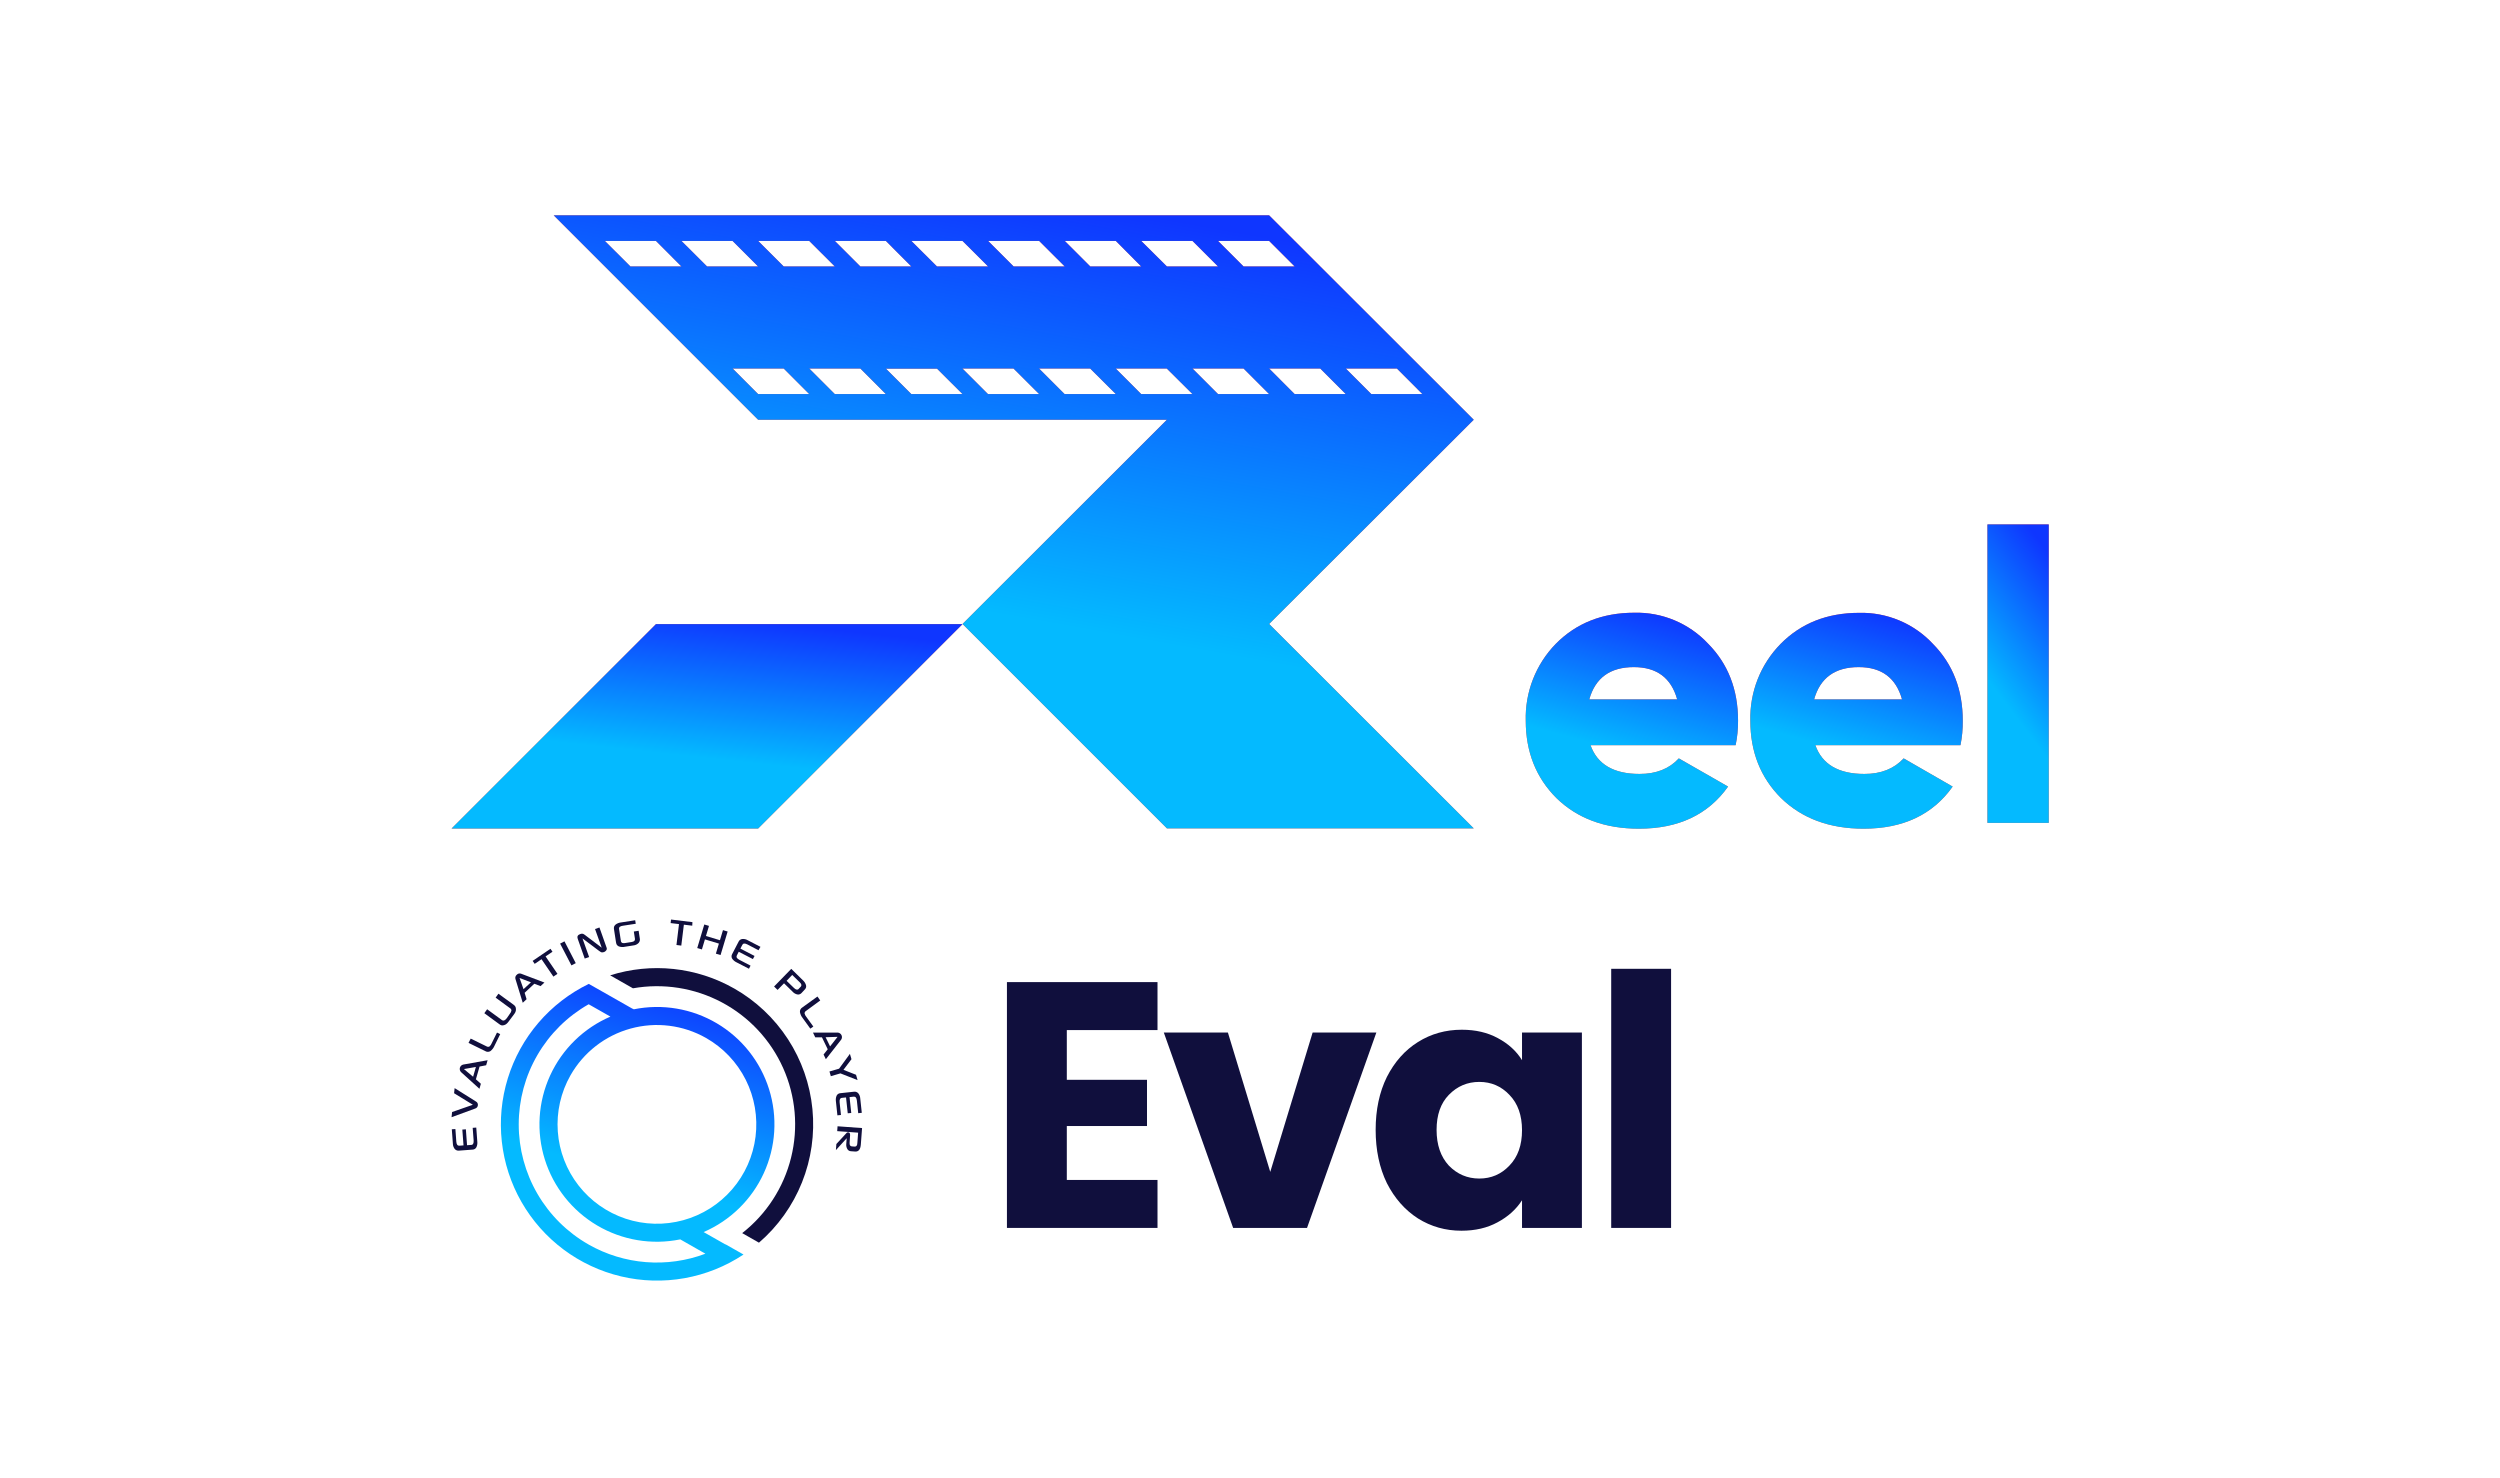 <svg fill="none" height="360" viewBox="0 0 609 360" width="609" xmlns="http://www.w3.org/2000/svg">
  <path
    d="M422.8 181.53H387.45C389.11 186.197 393.094 188.53 399.4 188.53C403.454 188.53 406.64 187.267 408.96 184.74L420.96 191.61C416.107 198.45 408.87 201.87 399.25 201.87C390.95 201.87 384.244 199.38 379.13 194.4C374.164 189.42 371.677 183.147 371.67 175.58C371.574 172.123 372.173 168.682 373.432 165.461C374.691 162.24 376.585 159.305 379 156.83C383.98 151.79 390.354 149.267 398.12 149.26C401.485 149.178 404.829 149.81 407.932 151.115C411.035 152.42 413.825 154.368 416.12 156.83C420.96 161.737 423.384 167.977 423.39 175.55C423.406 177.559 423.208 179.563 422.8 181.53ZM387.15 170.37H408.56C407.1 165.13 403.58 162.51 398 162.51C392.234 162.51 388.617 165.13 387.15 170.37V170.37Z"
    fill="#FF593E"/>
  <path
    d="M422.8 181.53H387.45C389.11 186.197 393.094 188.53 399.4 188.53C403.454 188.53 406.64 187.267 408.96 184.74L420.96 191.61C416.107 198.45 408.87 201.87 399.25 201.87C390.95 201.87 384.244 199.38 379.13 194.4C374.164 189.42 371.677 183.147 371.67 175.58C371.574 172.123 372.173 168.682 373.432 165.461C374.691 162.24 376.585 159.305 379 156.83C383.98 151.79 390.354 149.267 398.12 149.26C401.485 149.178 404.829 149.81 407.932 151.115C411.035 152.42 413.825 154.368 416.12 156.83C420.96 161.737 423.384 167.977 423.39 175.55C423.406 177.559 423.208 179.563 422.8 181.53ZM387.15 170.37H408.56C407.1 165.13 403.58 162.51 398 162.51C392.234 162.51 388.617 165.13 387.15 170.37V170.37Z"
    fill="url(#paint0_linear_13457_27464)"/>
  <path
    d="M477.57 181.53H442.22C443.88 186.197 447.864 188.53 454.17 188.53C458.21 188.53 461.397 187.267 463.73 184.74L475.67 191.61C470.83 198.45 463.597 201.87 453.97 201.87C445.67 201.87 438.964 199.38 433.85 194.4C428.87 189.42 426.38 183.147 426.38 175.58C426.293 172.125 426.9 168.688 428.166 165.472C429.432 162.257 431.331 159.328 433.75 156.86C438.73 151.82 445.104 149.297 452.87 149.29C456.235 149.208 459.579 149.84 462.682 151.145C465.785 152.45 468.576 154.398 470.87 156.86C475.71 161.767 478.13 168.007 478.13 175.58C478.153 177.578 477.966 179.572 477.57 181.53V181.53ZM441.92 170.37H463.33C461.87 165.13 458.35 162.51 452.77 162.51C447.004 162.51 443.387 165.13 441.92 170.37Z"
    fill="#FF593E"/>
  <path
    d="M477.57 181.53H442.22C443.88 186.197 447.864 188.53 454.17 188.53C458.21 188.53 461.397 187.267 463.73 184.74L475.67 191.61C470.83 198.45 463.597 201.87 453.97 201.87C445.67 201.87 438.964 199.38 433.85 194.4C428.87 189.42 426.38 183.147 426.38 175.58C426.293 172.125 426.9 168.688 428.166 165.472C429.432 162.257 431.331 159.328 433.75 156.86C438.73 151.82 445.104 149.297 452.87 149.29C456.235 149.208 459.579 149.84 462.682 151.145C465.785 152.45 468.576 154.398 470.87 156.86C475.71 161.767 478.13 168.007 478.13 175.58C478.153 177.578 477.966 179.572 477.57 181.53V181.53ZM441.92 170.37H463.33C461.87 165.13 458.35 162.51 452.77 162.51C447.004 162.51 443.387 165.13 441.92 170.37Z"
    fill="url(#paint1_linear_13457_27464)"/>
  <path d="M499.071 200.45H484.141V127.75H499.071V200.45Z" fill="#FF593E"/>
  <path d="M499.071 200.45H484.141V127.75H499.071V200.45Z" fill="url(#paint2_linear_13457_27464)"/>
  <path
    d="M359 102.25L309.16 52.46H134.89L184.68 102.25H284.26L234.47 152L284.26 201.79H359L309.16 152L359 102.25ZM296.71 96L290.49 89.77H302.93L309.16 96H296.71ZM340.28 89.77L346.5 96H334.05L327.83 89.77H340.28ZM327.83 96H315.38L309.16 89.77H321.61L327.83 96ZM309.16 58.69L315.38 64.91H302.93L296.71 58.69H309.16ZM290.49 58.69L296.71 64.91H284.26L278 58.69H290.49ZM271.82 58.69L278 64.91H265.59L259.37 58.69H271.82ZM253.14 58.69L259.37 64.91H246.92L240.7 58.69H253.14ZM234.47 58.69L240.7 64.91H228.25L222 58.69H234.47ZM215.8 58.69L222 64.91H209.58L203.36 58.69H215.8ZM197.13 58.69L203.36 64.91H190.91L184.68 58.69H197.13ZM153.57 64.91L147.34 58.69H159.79L166 64.91H153.57ZM166 58.69H178.45L184.67 64.91H172.24L166 58.69ZM184.68 96L178.46 89.77H190.91L197.13 96H184.68ZM203.36 96L197.13 89.77H209.58L215.8 96H203.36ZM222 96L215.8 89.8H228.25L234.47 96H222ZM240.67 96L234.44 89.77H246.89L253.14 96H240.67ZM259.34 96L253.11 89.77H265.56L271.82 96H259.34ZM278 96L271.78 89.77H284.22L290.49 96H278Z"
    fill="#FF593E"/>
  <path
    d="M359 102.25L309.16 52.46H134.89L184.68 102.25H284.26L234.47 152L284.26 201.79H359L309.16 152L359 102.25ZM296.71 96L290.49 89.77H302.93L309.16 96H296.71ZM340.28 89.77L346.5 96H334.05L327.83 89.77H340.28ZM327.83 96H315.38L309.16 89.77H321.61L327.83 96ZM309.16 58.69L315.38 64.91H302.93L296.71 58.69H309.16ZM290.49 58.69L296.71 64.91H284.26L278 58.69H290.49ZM271.82 58.69L278 64.91H265.59L259.37 58.69H271.82ZM253.14 58.69L259.37 64.91H246.92L240.7 58.69H253.14ZM234.47 58.69L240.7 64.91H228.25L222 58.69H234.47ZM215.8 58.69L222 64.91H209.58L203.36 58.69H215.8ZM197.13 58.69L203.36 64.91H190.91L184.68 58.69H197.13ZM153.57 64.91L147.34 58.69H159.79L166 64.91H153.57ZM166 58.69H178.45L184.67 64.91H172.24L166 58.69ZM184.68 96L178.46 89.77H190.91L197.13 96H184.68ZM203.36 96L197.13 89.77H209.58L215.8 96H203.36ZM222 96L215.8 89.8H228.25L234.47 96H222ZM240.67 96L234.44 89.77H246.89L253.14 96H240.67ZM259.34 96L253.11 89.77H265.56L271.82 96H259.34ZM278 96L271.78 89.77H284.22L290.49 96H278Z"
    fill="url(#paint3_linear_13457_27464)"/>
  <path d="M110 201.83H184.68L234.47 152.04H159.79L110 201.83Z" fill="#FF593E"/>
  <path d="M110 201.83H184.68L234.47 152.04H159.79L110 201.83Z" fill="url(#paint4_linear_13457_27464)"/>
  <path
    d="M176.696 303.138L171.401 300.13C177.891 297.327 183.112 292.22 186.056 285.793C189.001 279.366 189.459 272.077 187.344 265.332C185.229 258.587 180.69 252.864 174.603 249.27C168.516 245.676 161.313 244.464 154.385 245.869L154.14 245.706V245.76L148.225 242.398L143.862 239.92L143.433 239.675C138.745 241.953 134.575 245.17 131.182 249.126C127.789 253.082 125.244 257.692 123.706 262.672C122.168 267.652 121.669 272.895 122.24 278.075C122.812 283.256 124.441 288.264 127.028 292.789C129.615 297.314 133.103 301.259 137.277 304.38C141.451 307.501 146.222 309.731 151.294 310.933C156.365 312.134 161.63 312.281 166.76 311.364C171.891 310.447 176.779 308.486 181.12 305.602L176.757 303.125L176.696 303.138ZM171.986 252.846C176.149 255.211 179.518 258.758 181.665 263.037C183.813 267.317 184.643 272.137 184.052 276.889C183.46 281.64 181.472 286.11 178.34 289.732C175.208 293.354 171.073 295.966 166.456 297.237C161.84 298.509 156.95 298.383 152.406 296.876C147.861 295.368 143.865 292.547 140.923 288.769C137.982 284.991 136.227 280.425 135.88 275.65C135.533 270.874 136.61 266.103 138.975 261.939C142.15 256.36 147.41 252.268 153.599 250.563C159.789 248.858 166.402 249.679 171.986 252.846ZM143.399 303.172C138.226 300.235 133.924 295.979 130.932 290.837C127.939 285.696 126.362 279.854 126.362 273.905C126.362 267.956 127.939 262.113 130.932 256.972C133.924 251.831 138.226 247.575 143.399 244.637L148.695 247.646C142.197 250.443 136.967 255.55 134.016 261.98C131.066 268.41 130.604 275.705 132.721 282.456C134.838 289.206 139.382 294.932 145.476 298.526C151.569 302.12 158.779 303.327 165.711 301.913L171.836 305.405C167.222 307.142 162.281 307.842 157.366 307.456C152.45 307.07 147.68 305.608 143.392 303.172H143.399Z"
    fill="url(#paint5_linear_13457_27464)"/>
  <path
    d="M178.833 240.791C174.29 238.209 169.263 236.592 164.067 236.041C158.87 235.491 153.616 236.019 148.633 237.592L154.187 240.751C161.579 239.445 169.195 240.648 175.825 244.169C182.455 247.689 187.718 253.325 190.777 260.179C193.836 267.034 194.515 274.715 192.707 282.001C190.9 289.286 186.709 295.758 180.8 300.388L184.884 302.716C189.503 298.732 193.097 293.696 195.363 288.033C197.63 282.37 198.503 276.246 197.908 270.175C197.314 264.104 195.27 258.265 191.948 253.149C188.626 248.033 184.123 243.79 178.819 240.778L178.833 240.791Z"
    fill="#100F3D"/>
  <path
    d="M113.485 275.096L113.771 278.975L114.785 278.901C115.227 278.901 115.425 278.499 115.377 277.812L115.146 274.742L116.017 274.674L116.269 278.077C116.329 278.541 116.258 279.012 116.065 279.438C115.981 279.614 115.852 279.763 115.69 279.87C115.528 279.976 115.34 280.037 115.146 280.044L111.783 280.296C111.594 280.315 111.403 280.288 111.226 280.217C111.049 280.145 110.893 280.033 110.769 279.888C110.484 279.516 110.326 279.063 110.32 278.594L110.061 275.096L110.933 275.035L111.157 278.111C111.212 278.801 111.457 279.128 111.892 279.091L112.913 279.016L112.621 275.164L113.485 275.096Z"
    fill="#100F3D"/>
  <path
    d="M110.749 265.063L115.956 268.337C116.114 268.423 116.243 268.555 116.324 268.715C116.405 268.876 116.436 269.057 116.412 269.236C116.398 269.416 116.33 269.589 116.218 269.731C116.105 269.873 115.952 269.978 115.779 270.032L110 272.149L110.129 270.89L115.193 269.12L110.613 266.309L110.749 265.063Z"
    fill="#100F3D"/>
  <path
    d="M118.78 258.27L118.426 259.495L116.82 259.809L115.929 262.919L117.14 264.008L116.793 265.233L112.294 261.149C112.162 261.011 112.069 260.84 112.023 260.654C111.978 260.469 111.982 260.274 112.035 260.09C112.088 259.907 112.188 259.74 112.325 259.607C112.463 259.474 112.633 259.379 112.818 259.332L118.78 258.27ZM115.929 259.911L113.009 260.421L115.248 262.293L115.929 259.911Z"
    fill="#100F3D"/>
  <path
    d="M121.85 251.913L120.455 254.751C120.24 255.262 119.898 255.71 119.461 256.051C119.274 256.167 119.058 256.228 118.838 256.228C118.618 256.228 118.403 256.167 118.216 256.051L114.132 254.044L114.663 253.002L118.57 254.915C118.673 254.975 118.79 255.006 118.91 255.006C119.029 255.006 119.147 254.975 119.25 254.915C119.489 254.698 119.674 254.427 119.788 254.125L121.068 251.532L121.85 251.913Z"
    fill="#100F3D"/>
  <path
    d="M125.056 244.712C125.231 244.828 125.384 244.976 125.505 245.148C125.632 245.351 125.694 245.589 125.682 245.828C125.694 246.075 125.649 246.322 125.553 246.55C125.427 246.79 125.279 247.018 125.111 247.23L123.988 248.728C123.836 248.949 123.663 249.154 123.47 249.34C123.287 249.513 123.065 249.641 122.824 249.715C122.606 249.794 122.371 249.813 122.143 249.769C121.945 249.699 121.761 249.595 121.599 249.463L117.984 246.815L118.665 245.855L122.15 248.401C122.236 248.49 122.346 248.553 122.466 248.584C122.586 248.615 122.712 248.613 122.831 248.578C123.109 248.436 123.344 248.222 123.511 247.959L124.192 246.965C124.392 246.734 124.528 246.455 124.587 246.155C124.582 246.039 124.547 245.926 124.486 245.827C124.426 245.728 124.341 245.647 124.239 245.59L120.734 243.031L121.415 242.064L125.056 244.712Z"
    fill="#100F3D"/>
  <path
    d="M132.625 239.349L131.679 240.22L130.161 239.641L127.799 241.846L128.276 243.405L127.343 244.276L125.567 238.491C125.509 238.305 125.509 238.107 125.566 237.921C125.623 237.735 125.735 237.571 125.887 237.45C126.017 237.304 126.188 237.202 126.378 237.157C126.568 237.112 126.767 237.126 126.949 237.198L132.625 239.349ZM129.338 239.294L126.567 238.239L127.527 240.962L129.338 239.294Z"
    fill="#100F3D"/>
  <path
    d="M134.585 231.841L132.903 232.984L135.796 237.225L134.809 237.905L131.916 233.665L130.249 234.795L129.752 234.073L134.094 231.119L134.585 231.841Z"
    fill="#100F3D"/>
  <path d="M140.255 234.625L139.2 235.169L136.443 229.86L137.505 229.309L140.255 234.625Z" fill="#100F3D"/>
  <path
    d="M147.762 230.834C147.804 230.932 147.822 231.038 147.814 231.145C147.807 231.251 147.775 231.355 147.721 231.446C147.59 231.657 147.395 231.82 147.166 231.914C146.936 232.009 146.683 232.028 146.441 231.97C146.263 231.876 146.094 231.764 145.938 231.637L141.888 228.594L143.508 233.127L142.439 233.509L140.731 228.683C140.533 228.132 140.731 227.75 141.35 227.533C141.565 227.44 141.804 227.42 142.031 227.478C142.223 227.569 142.404 227.683 142.569 227.818L146.578 230.861L144.951 226.314L146.026 225.933L147.762 230.834Z"
    fill="#100F3D"/>
  <path
    d="M155.854 228.594C155.898 228.789 155.894 228.992 155.843 229.185C155.792 229.378 155.695 229.556 155.562 229.704C155.231 230.045 154.789 230.257 154.316 230.303L152.274 230.623C151.765 230.749 151.229 230.72 150.736 230.541C150.51 230.447 150.323 230.279 150.205 230.065C150.121 229.865 150.066 229.654 150.042 229.438L149.579 226.437C149.53 226.212 149.53 225.98 149.579 225.756C149.663 225.528 149.812 225.329 150.008 225.184C150.399 224.913 150.854 224.747 151.328 224.701L154.731 224.17L154.868 225.028L151.73 225.511C151.461 225.537 151.202 225.626 150.974 225.77C150.897 225.844 150.842 225.937 150.813 226.04C150.784 226.143 150.783 226.252 150.811 226.355L151.24 229.18C151.248 229.293 151.286 229.402 151.351 229.496C151.415 229.589 151.504 229.663 151.607 229.711C151.853 229.772 152.11 229.772 152.356 229.711L153.881 229.472C154.48 229.377 154.745 229.112 154.67 228.669L154.398 226.92L155.569 226.736L155.854 228.594Z"
    fill="#100F3D"/>
  <path
    d="M168.631 225.497L166.589 225.252L165.962 230.35L164.785 230.201L165.404 225.109L163.362 224.864L163.465 224L168.678 224.633L168.631 225.497Z"
    fill="#100F3D"/>
  <path
    d="M175.525 232.651L174.389 232.311L175.124 229.86L171.72 228.833L170.985 231.283L169.849 230.943L171.564 225.205L172.707 225.545L171.972 228.009L175.375 229.037L176.117 226.58L177.254 226.92L175.525 232.651Z"
    fill="#100F3D"/>
  <path
    d="M183.407 233.631L179.956 231.848L179.494 232.746C179.289 233.141 179.494 233.495 180.113 233.815L182.836 235.231L182.448 235.986L179.426 234.428C178.991 234.229 178.62 233.916 178.35 233.522C178.252 233.355 178.2 233.165 178.2 232.971C178.2 232.777 178.252 232.587 178.35 232.42L179.902 229.425C179.978 229.247 180.098 229.092 180.251 228.973C180.403 228.854 180.583 228.775 180.773 228.744C181.247 228.688 181.726 228.791 182.135 229.037L185.252 230.65L184.769 231.48L182.046 230.058C181.433 229.745 181.032 229.779 180.828 230.167L180.358 231.079L183.809 232.869L183.407 233.631Z"
    fill="#100F3D"/>
  <path
    d="M195.244 241.908C195.12 242.043 194.964 242.146 194.79 242.207C194.617 242.267 194.431 242.284 194.25 242.255C193.797 242.16 193.386 241.921 193.079 241.574L190.989 239.532L189.417 241.145L188.566 240.315L192.752 236.013L195.659 238.865C195.977 239.168 196.211 239.548 196.339 239.968C196.392 240.141 196.398 240.326 196.357 240.502C196.317 240.679 196.231 240.842 196.108 240.975C195.856 241.275 195.563 241.581 195.244 241.908ZM194.563 240.873L195.06 240.363C195.339 240.077 195.257 239.682 194.801 239.267L192.977 237.497L191.616 238.927L193.419 240.676C193.875 241.132 194.297 241.2 194.583 240.873H194.563Z"
    fill="#100F3D"/>
  <path
    d="M197.394 250.579L195.543 248.013C195.192 247.585 194.958 247.074 194.863 246.529C194.844 246.309 194.889 246.087 194.991 245.891C195.094 245.694 195.25 245.531 195.441 245.42L199.13 242.752L199.811 243.718L196.339 246.264C196.231 246.325 196.142 246.414 196.081 246.522C196.019 246.63 195.989 246.752 195.992 246.876C196.07 247.191 196.222 247.483 196.435 247.727L198.13 250.069L197.394 250.579Z"
    fill="#100F3D"/>
  <path
    d="M201.179 258.025L200.621 256.882L201.635 255.602L200.226 252.689H198.592L198.041 251.539H204.092C204.282 251.556 204.465 251.622 204.622 251.731C204.779 251.839 204.906 251.987 204.989 252.159C205.073 252.331 205.111 252.521 205.099 252.712C205.087 252.902 205.026 253.087 204.922 253.247L201.179 258.025ZM202.207 254.901L204.038 252.573L201.124 252.669L202.207 254.901Z"
    fill="#100F3D"/>
  <path
    d="M208.904 263.117L204.732 261.476L202.39 262.157L202.057 261.013L204.398 260.333L207.039 256.719L207.42 258.019L205.467 260.612L208.53 261.817L208.904 263.117Z"
    fill="#100F3D"/>
  <path
    d="M206.508 271.196L206.093 267.336L205.093 267.439C204.643 267.486 204.46 267.861 204.534 268.548L204.861 271.611L203.99 271.699L203.629 268.296C203.561 267.836 203.615 267.367 203.786 266.935C203.865 266.757 203.992 266.605 204.151 266.493C204.31 266.382 204.497 266.316 204.691 266.302L208.04 265.941C208.229 265.915 208.421 265.936 208.6 266.001C208.779 266.066 208.94 266.174 209.068 266.315C209.364 266.678 209.536 267.127 209.558 267.595L209.932 271.08L209.061 271.175L208.734 268.106C208.659 267.425 208.407 267.105 207.972 267.146L206.951 267.255L207.366 271.121L206.508 271.196Z"
    fill="#100F3D"/>
  <path
    d="M203.629 280.166L203.738 278.683L206.249 275.96C206.298 275.91 206.358 275.873 206.425 275.852C206.491 275.83 206.562 275.825 206.631 275.838C206.971 275.838 207.114 276.123 207.08 276.607L206.964 278.349C206.923 278.928 207.1 279.227 207.495 279.261L208.176 279.309C208.598 279.343 208.856 279.03 208.856 278.376L209.04 275.919L203.942 275.545L204.03 274.361L210 274.796L209.7 278.785C209.612 280.003 209.142 280.575 208.298 280.514L207.264 280.439C207.087 280.429 206.915 280.375 206.765 280.281C206.615 280.187 206.491 280.056 206.406 279.901C206.187 279.517 206.099 279.073 206.154 278.635L206.256 277.274L203.629 280.166Z"
    fill="#100F3D"/>
  <path
    d="M259.875 250.927V263.04H279.409V274.299H259.875V287.435H281.968V299.121H245.289V239.241H281.968V250.927H259.875Z"
    fill="#100F3D"/>
  <path d="M309.435 285.474L319.757 251.524H335.281L318.392 299.121H300.394L283.504 251.524H299.114L309.435 285.474Z"
        fill="#100F3D"/>
  <path
    d="M335.109 275.238C335.109 270.347 336.018 266.054 337.838 262.357C339.715 258.661 342.245 255.818 345.43 253.828C348.614 251.837 352.168 250.842 356.092 250.842C359.447 250.842 362.376 251.524 364.878 252.889C367.437 254.254 369.399 256.045 370.764 258.263V251.524H385.35V299.121H370.764V292.383C369.342 294.601 367.352 296.392 364.793 297.757C362.291 299.121 359.362 299.804 356.007 299.804C352.14 299.804 348.614 298.809 345.43 296.818C342.245 294.771 339.715 291.899 337.838 288.203C336.018 284.45 335.109 280.128 335.109 275.238ZM370.764 275.323C370.764 271.684 369.74 268.812 367.693 266.708C365.703 264.604 363.257 263.552 360.357 263.552C357.457 263.552 354.983 264.604 352.936 266.708C350.946 268.755 349.951 271.598 349.951 275.238C349.951 278.877 350.946 281.777 352.936 283.938C354.983 286.042 357.457 287.094 360.357 287.094C363.257 287.094 365.703 286.042 367.693 283.938C369.74 281.834 370.764 278.962 370.764 275.323Z"
    fill="#100F3D"/>
  <path d="M407.076 236V299.121H392.49V236H407.076Z" fill="#100F3D"/>
  <defs>
    <linearGradient gradientUnits="userSpaceOnUse" id="paint0_linear_13457_27464" x1="394.788" x2="404.118" y1="182.989"
                    y2="149.004">
      <stop stop-color="#04BAFF"/>
      <stop offset="1" stop-color="#0F36FF"/>
    </linearGradient>
    <linearGradient gradientUnits="userSpaceOnUse" id="paint1_linear_13457_27464" x1="449.513" x2="458.829" y1="183"
                    y2="149.029">
      <stop stop-color="#04BAFF"/>
      <stop offset="1" stop-color="#0F36FF"/>
    </linearGradient>
    <linearGradient gradientUnits="userSpaceOnUse" id="paint2_linear_13457_27464" x1="490.815" x2="515.149" y1="174.363"
                    y2="155.849">
      <stop stop-color="#04BAFF"/>
      <stop offset="1" stop-color="#0F36FF"/>
    </linearGradient>
    <linearGradient gradientUnits="userSpaceOnUse" id="paint3_linear_13457_27464" x1="235.083" x2="253.153" y1="148.205"
                    y2="47.733">
      <stop stop-color="#04BAFF"/>
      <stop offset="1" stop-color="#0F36FF"/>
    </linearGradient>
    <linearGradient gradientUnits="userSpaceOnUse" id="paint4_linear_13457_27464" x1="165.647" x2="169.338" y1="183.964"
                    y2="149.779">
      <stop stop-color="#04BAFF"/>
      <stop offset="1" stop-color="#0F36FF"/>
    </linearGradient>
    <linearGradient gradientUnits="userSpaceOnUse" id="paint5_linear_13457_27464" x1="151.805" x2="165.343" y1="286.02"
                    y2="239.777">
      <stop stop-color="#04BAFF"/>
      <stop offset="1" stop-color="#0F36FF"/>
    </linearGradient>
  </defs>
</svg>

